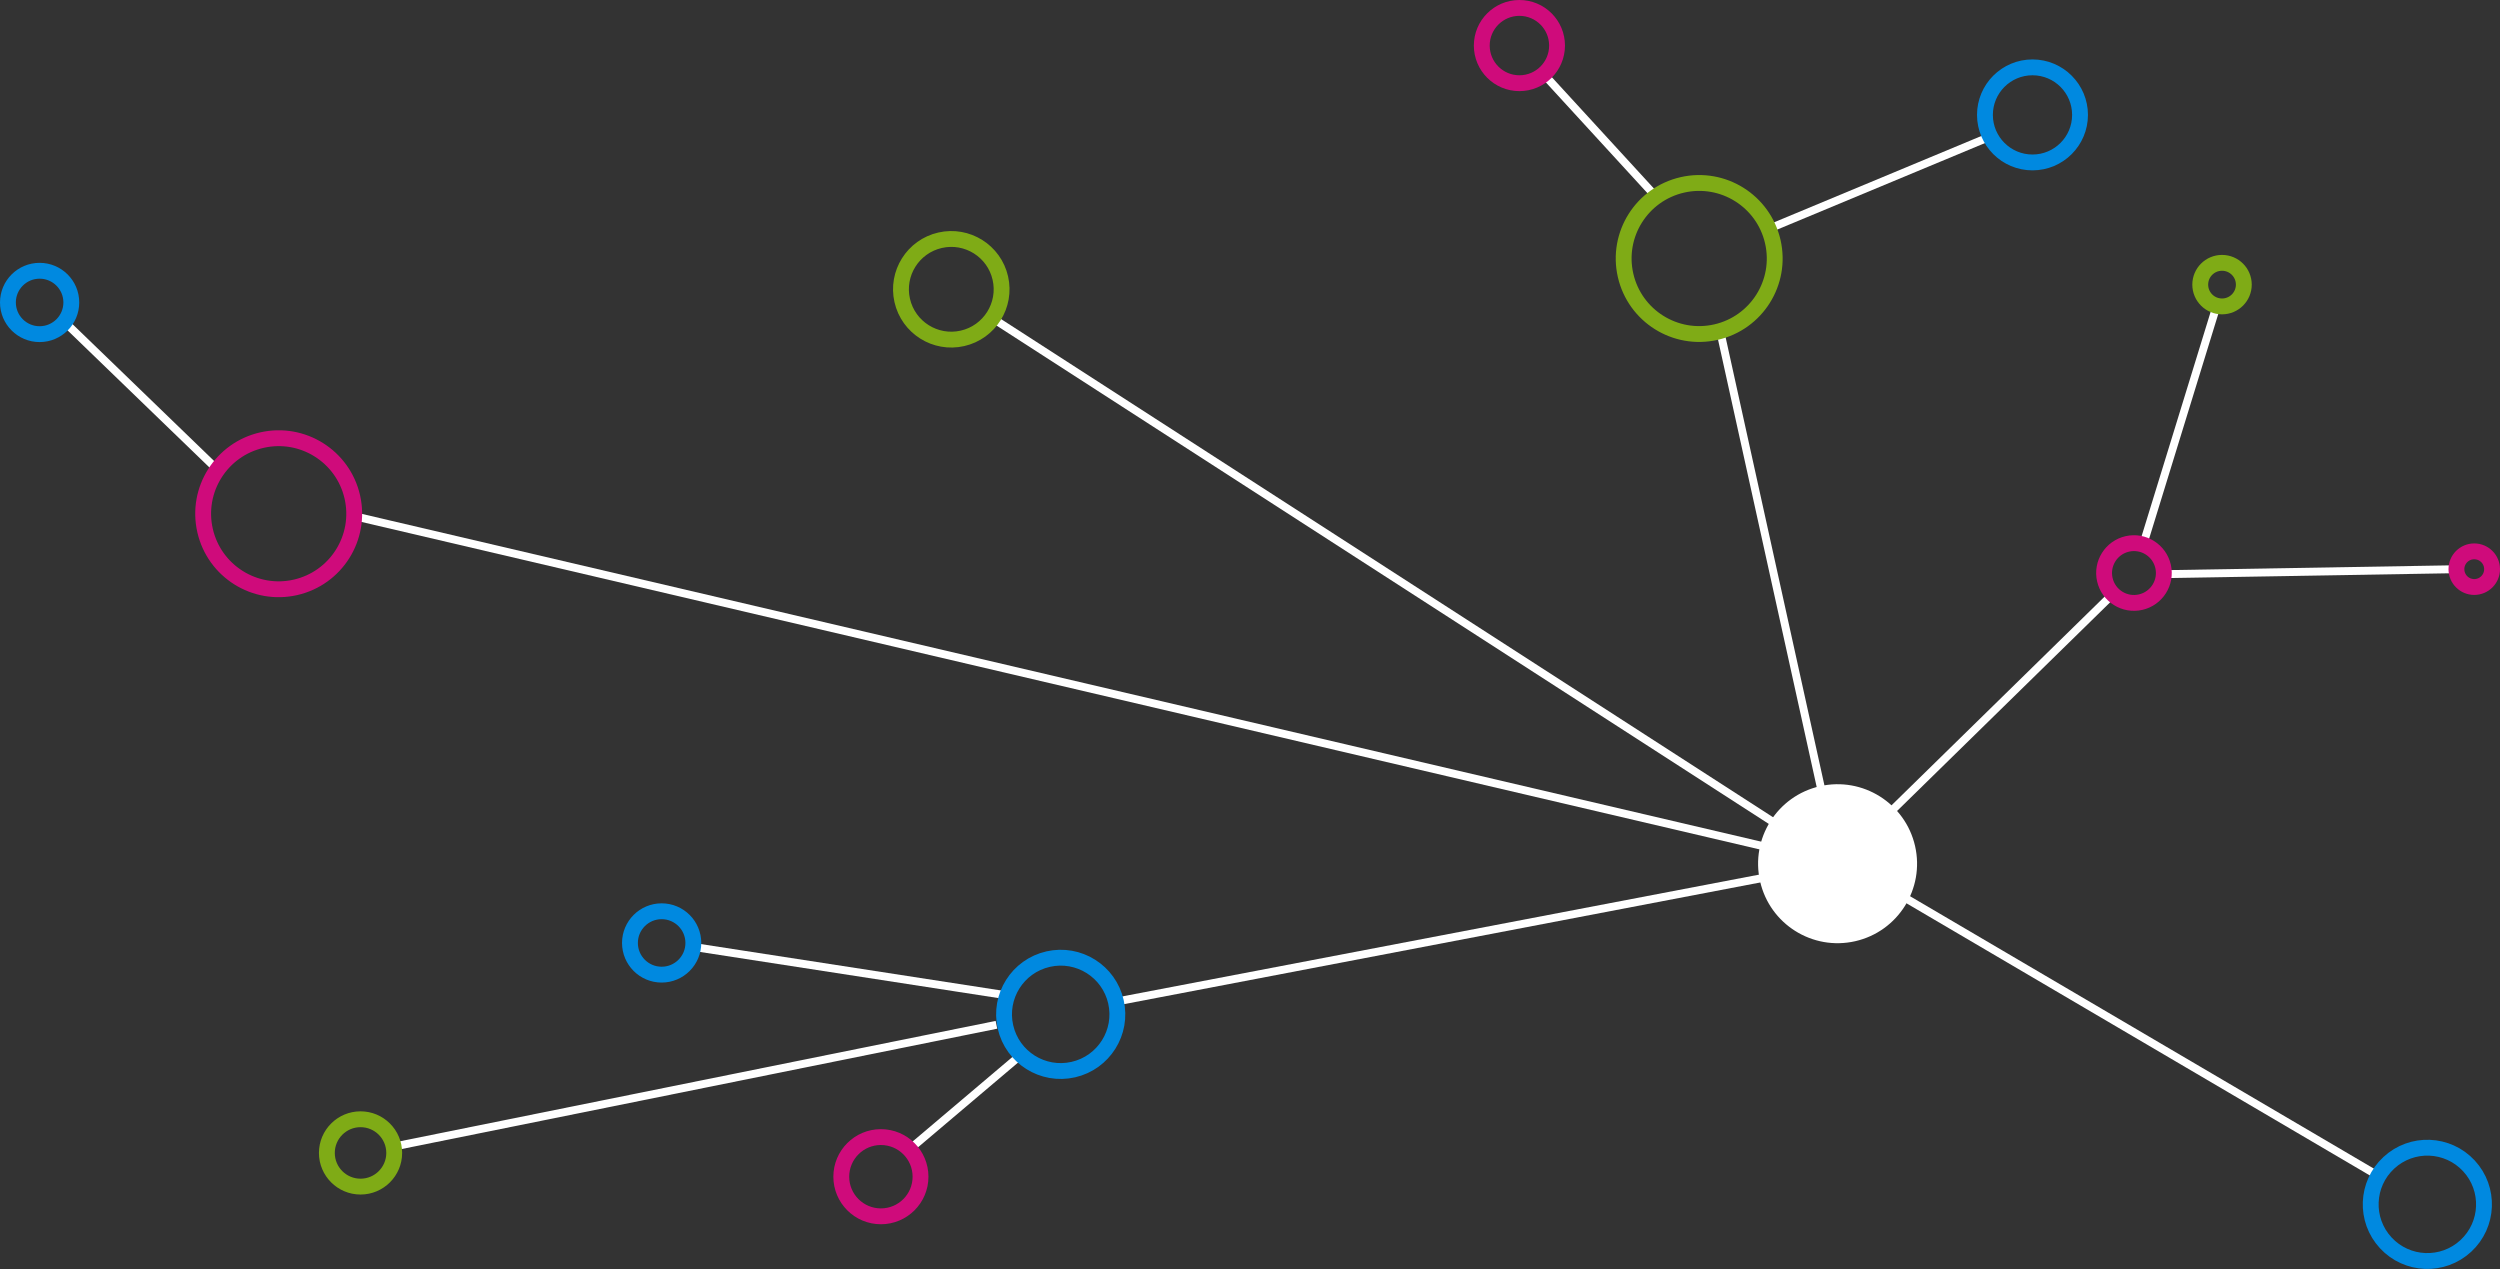 <svg id="circles" xmlns="http://www.w3.org/2000/svg" viewBox="0 0 315.5 160.15"><rect x="0" y="0" width="315.5" height="160.15" fill="#333333" stroke="none"/><defs><style>.cls-1,.cls-2,.cls-3,.cls-4{fill:none;stroke-miterlimit:10;}.cls-1{stroke:#fff;}.cls-2{stroke:#7fab16;}.cls-2,.cls-3,.cls-4{stroke-width:2px;}.cls-3{stroke:#cf0b7b;}.cls-4{stroke:#0089e0;}.cls-5{fill:#fff;}</style></defs><title>home-intro-head</title><line class="cls-1" x1="231.91" y1="108.99" x2="140.83" y2="126.41"/><line class="cls-1" x1="216.94" y1="41.11" x2="231.91" y2="108.99"/><line class="cls-1" x1="44.83" y1="65.17" x2="231.91" y2="108.99"/><line class="cls-1" x1="125" y1="40" x2="231.91" y2="108.99"/><line class="cls-1" x1="266.31" y1="75.3" x2="231.91" y2="108.99"/><line class="cls-1" x1="129" y1="133" x2="114.83" y2="145"/><line class="cls-1" x1="126.83" y1="125.58" x2="87.5" y2="119.5"/><line class="cls-1" x1="125.75" y1="129.33" x2="49.83" y2="144.67"/><line class="cls-1" x1="27.33" y1="59.17" x2="7.67" y2="40.17"/><line class="cls-1" x1="209" y1="24.83" x2="194.33" y2="8.83"/><line class="cls-1" x1="223.33" y1="28.83" x2="251.33" y2="17.17"/><line class="cls-1" x1="270.33" y1="69.17" x2="280" y2="37.75"/><line class="cls-1" x1="272.99" y1="72.46" x2="310.25" y2="71.83"/><circle class="cls-2" cx="220.94" cy="53.11" r="9.53" transform="translate(-12.78 29.94) rotate(-12.84)"/><circle class="cls-2" cx="126.56" cy="57" r="6.35" transform="translate(-16.01 9.06) rotate(-12.84)"/><circle class="cls-3" cx="41.68" cy="85.33" r="9.53" transform="translate(-24.43 -9.1) rotate(-12.84)"/><circle class="cls-4" cx="140.37" cy="148.5" r="7.15" transform="translate(-36 14.42) rotate(-12.84)"/><line class="cls-1" x1="233.4" y1="109.19" x2="300.33" y2="148.5"/><circle class="cls-4" cx="312.83" cy="172.5" r="7.15" transform="translate(-40.42 237.91) rotate(-42.79)"/><circle class="cls-5" cx="238.41" cy="129.48" r="10.03" transform="translate(-29.32 35.74) rotate(-12.84)"/><circle class="cls-3" cx="275.81" cy="92.8" r="3.77" transform="translate(-20.23 43.13) rotate(-12.84)"/><circle class="cls-2" cx="45.5" cy="145.5" r="4.25"/><circle class="cls-4" cx="83.5" cy="119" r="4"/><circle class="cls-3" cx="111.17" cy="148.5" r="5"/><circle class="cls-4" cx="5" cy="38.17" r="4"/><circle class="cls-4" cx="256.5" cy="14.5" r="6"/><circle class="cls-2" cx="280.42" cy="35.92" r="2.75"/><circle class="cls-3" cx="191.75" cy="5.75" r="4.75"/><circle class="cls-3" cx="312.25" cy="71.83" r="2.25"/></svg>